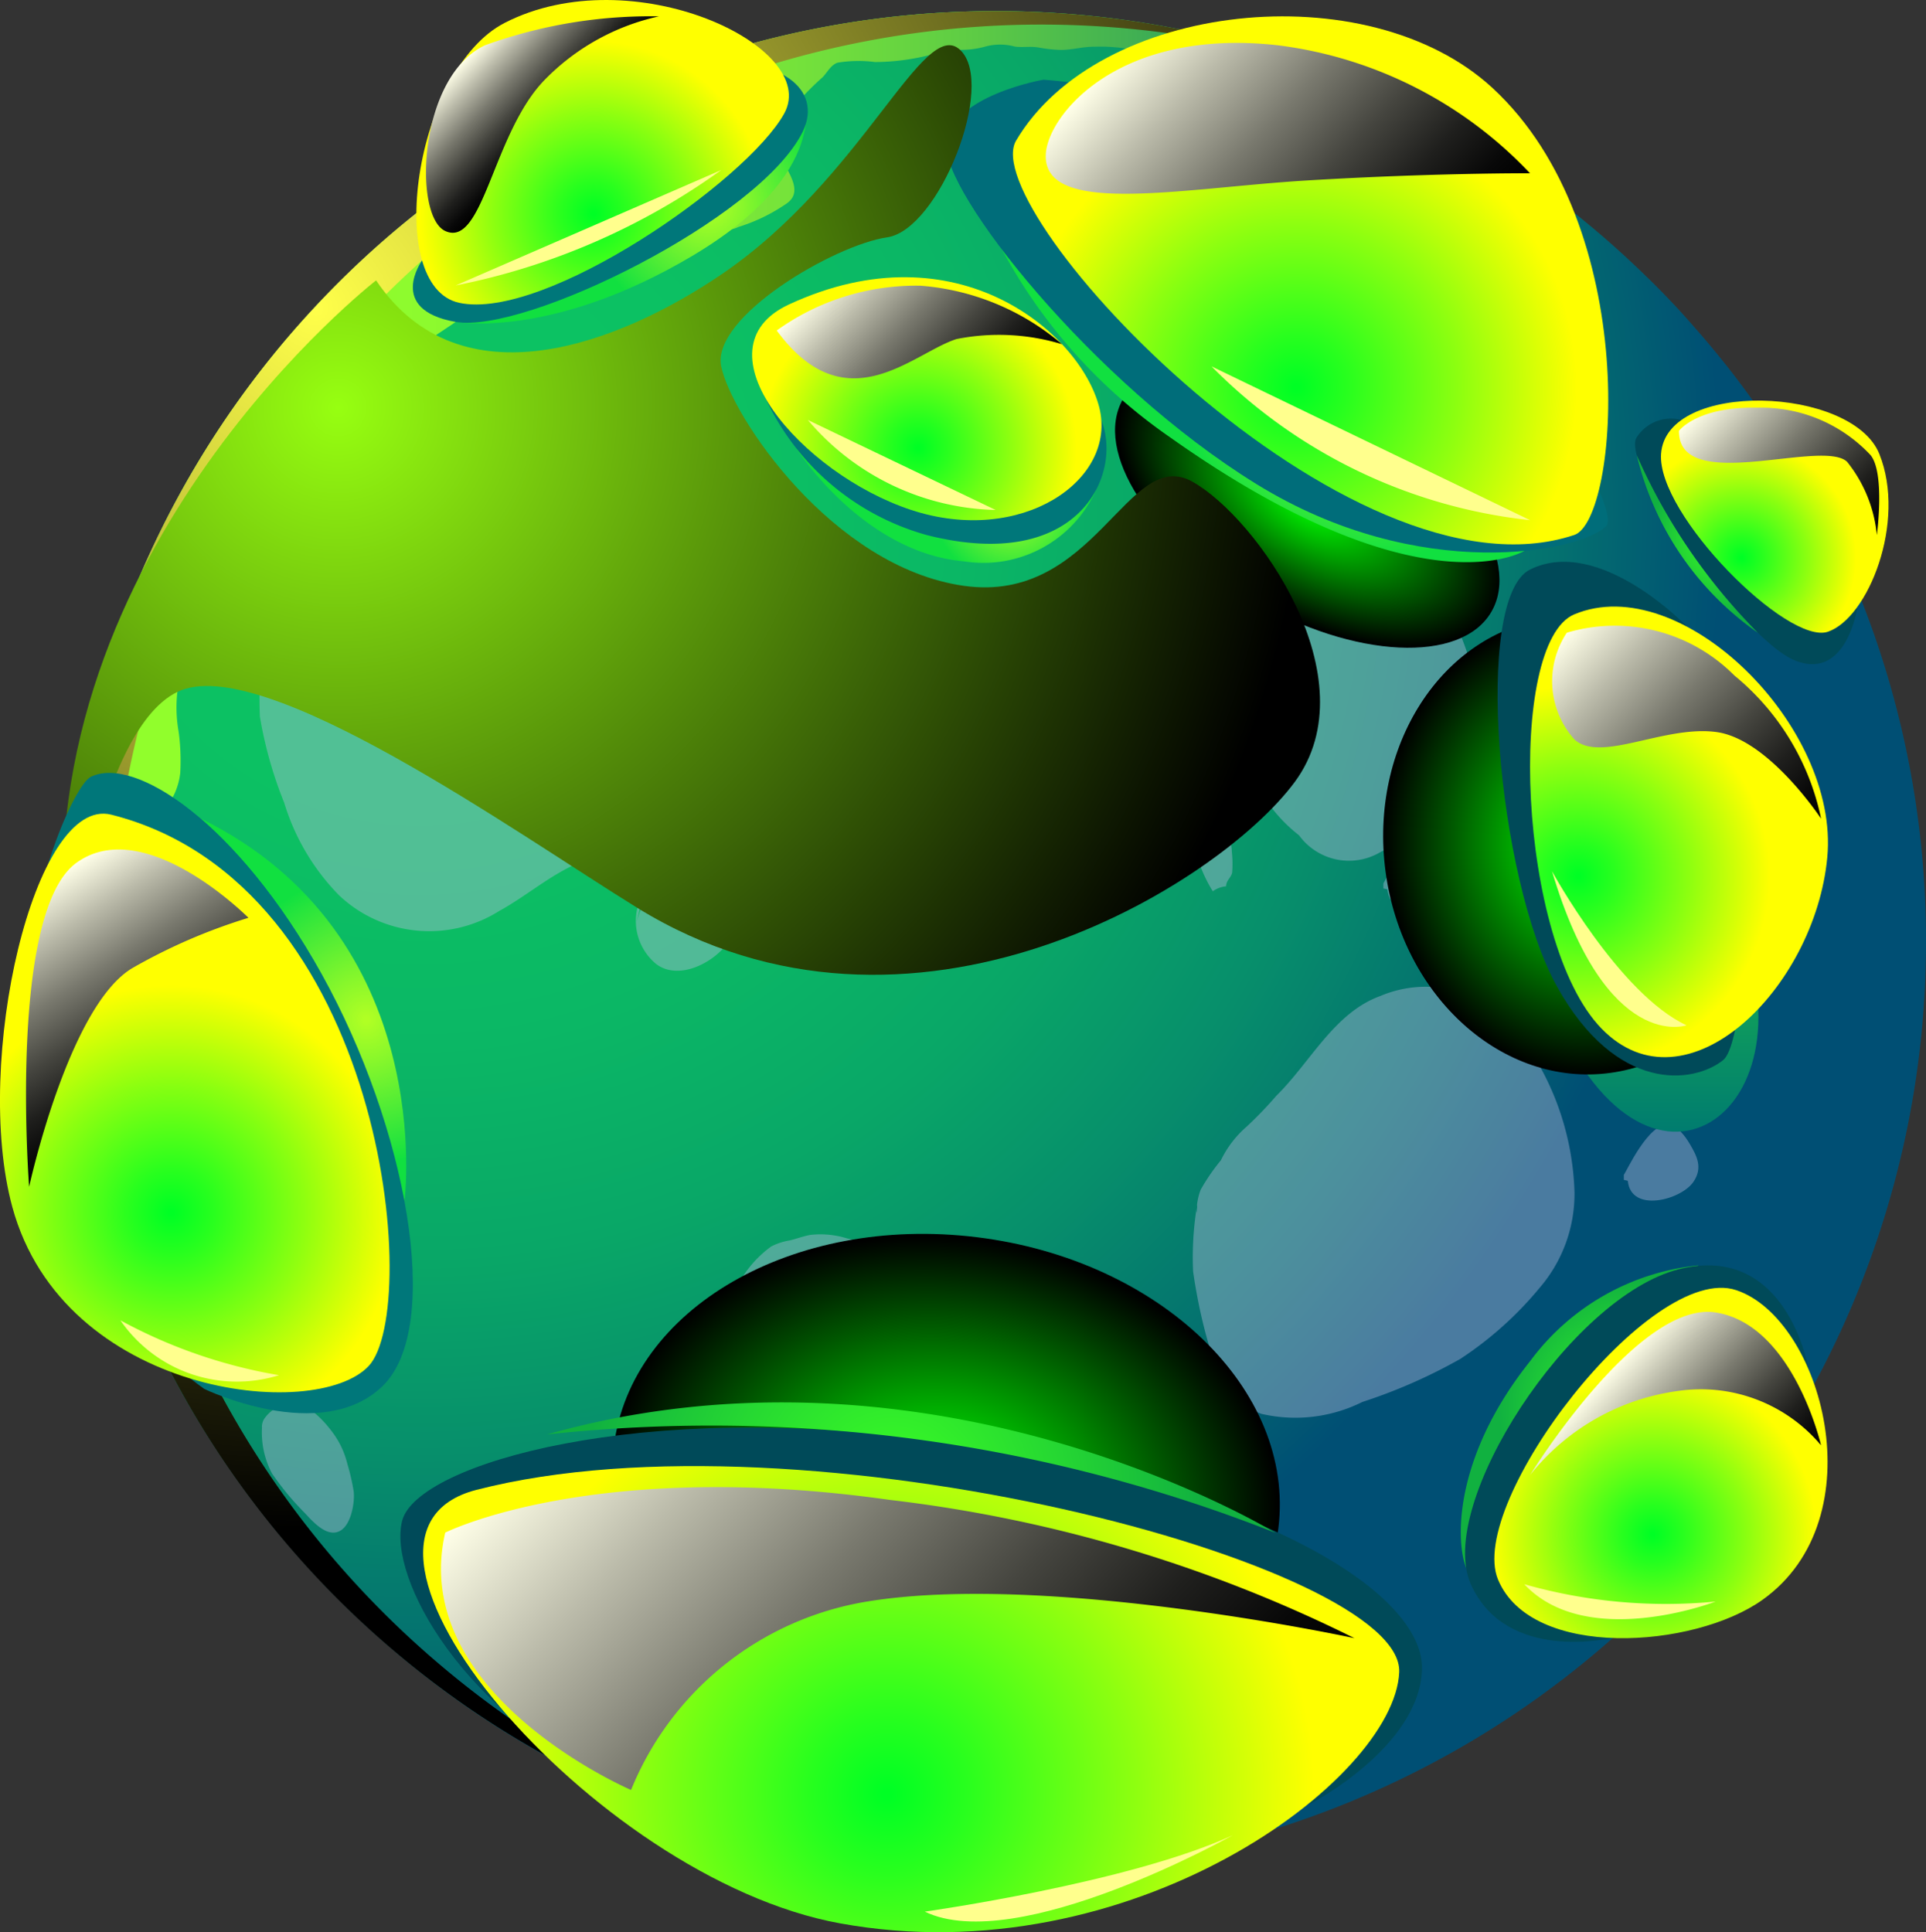 <svg xmlns="http://www.w3.org/2000/svg" xmlns:xlink="http://www.w3.org/1999/xlink" viewBox="0 0 52.522 52.696">
  <rect x="0" y="0" width="52.522" height="52.696" fill="#333333" stroke="none"/>
  <defs>
    <radialGradient id="Áåçûìÿííûé_ãðàäèåíò_331" data-name="Áåçûìÿííûé ãðàäèåíò 331" cx="43.404" cy="41.155" r="40.756" gradientUnits="userSpaceOnUse">
      <stop offset="0.006" stop-color="#0cc463"/>
      <stop offset="0.206" stop-color="#0cc163"/>
      <stop offset="0.361" stop-color="#0bb765"/>
      <stop offset="0.502" stop-color="#09a767"/>
      <stop offset="0.633" stop-color="#078f6b"/>
      <stop offset="0.758" stop-color="#04726f"/>
      <stop offset="0.872" stop-color="#004f74"/>
    </radialGradient>
    <linearGradient id="Áåçûìÿííûé_ãðàäèåíò_407" data-name="Áåçûìÿííûé ãðàäèåíò 407" x1="76.467" y1="58.212" x2="76.467" y2="44.004" gradientUnits="userSpaceOnUse">
      <stop offset="0" stop-color="#007c6f"/>
      <stop offset="0.665" stop-color="#29d73b"/>
      <stop offset="0.989" stop-color="#3bff24"/>
    </linearGradient>
    <radialGradient id="Áåçûìÿííûé_ãðàäèåíò_432" data-name="Áåçûìÿííûé ãðàäèåíò 432" cx="43.162" cy="151.246" r="5.477" gradientTransform="matrix(1.655, 0.203, -0.153, 1.245, 9.437, -129.089)" gradientUnits="userSpaceOnUse">
      <stop offset="0" stop-color="lime"/>
      <stop offset="1"/>
    </radialGradient>
    <linearGradient id="Áåçûìÿííûé_ãðàäèåíò_373" data-name="Áåçûìÿííûé ãðàäèåíò 373" x1="33.745" y1="46.062" x2="70.242" y2="46.062" gradientUnits="userSpaceOnUse">
      <stop offset="0.011" stop-color="#92ff2c"/>
      <stop offset="0.232" stop-color="#8ffc2d"/>
      <stop offset="0.395" stop-color="#86f332"/>
      <stop offset="0.538" stop-color="#76e33a"/>
      <stop offset="0.671" stop-color="#5fcd44"/>
      <stop offset="0.796" stop-color="#42b152"/>
      <stop offset="0.914" stop-color="#1f8e63"/>
      <stop offset="1" stop-color="#007072"/>
    </linearGradient>
    <radialGradient id="Áåçûìÿííûé_ãðàäèåíò_432-2" cx="47.294" cy="192.018" r="2.098" gradientTransform="matrix(2.394, 1.382, -0.711, 1.232, 90.977, -260.807)" xlink:href="#Áåçûìÿííûé_ãðàäèåíò_432"/>
    <radialGradient id="Áåçûìÿííûé_ãðàäèåíò_388" data-name="Áåçûìÿííûé ãðàäèåíò 388" cx="76.475" cy="65.843" r="3.643" gradientUnits="userSpaceOnUse">
      <stop offset="0.011" stop-color="#3bff24"/>
      <stop offset="0.534" stop-color="#26d832"/>
      <stop offset="1" stop-color="#11b140"/>
    </radialGradient>
    <radialGradient id="Áåçûìÿííûé_ãðàäèåíò_432-3" cx="84.931" cy="336.089" r="3.752" gradientTransform="matrix(0.223, 1.652, -1.41, 0.19, 529.997, -153.719)" xlink:href="#Áåçûìÿííûé_ãðàäèåíò_432"/>
    <radialGradient id="Áåçûìÿííûé_ãðàäèåíò_197" data-name="Áåçûìÿííûé ãðàäèåíò 197" cx="40.576" cy="35.753" r="33.395" gradientUnits="userSpaceOnUse">
      <stop offset="0" stop-color="#ffff4a"/>
      <stop offset="1"/>
    </radialGradient>
    <radialGradient id="Áåçûìÿííûé_ãðàäèåíò_398" data-name="Áåçûìÿííûé ãðàäèåíò 398" cx="69.323" cy="37.274" r="5.346" gradientUnits="userSpaceOnUse">
      <stop offset="0.017" stop-color="#b0ff24"/>
      <stop offset="0.286" stop-color="#88f72b"/>
      <stop offset="0.887" stop-color="#25e43d"/>
      <stop offset="1" stop-color="#11e040"/>
    </radialGradient>
    <radialGradient id="Áåçûìÿííûé_ãðàäèåíò_398-2" cx="59.572" cy="41.069" r="2.175" xlink:href="#Áåçûìÿííûé_ãðàäèåíò_398"/>
    <radialGradient id="Áåçûìÿííûé_ãðàäèåíò_398-3" cx="51.291" cy="32.935" r="3.273" xlink:href="#Áåçûìÿííûé_ãðàäèåíò_398"/>
    <radialGradient id="Áåçûìÿííûé_ãðàäèåíò_365" data-name="Áåçûìÿííûé ãðàäèåíò 365" cx="67.303" cy="37.918" r="7.671" gradientUnits="userSpaceOnUse">
      <stop offset="0.011" stop-color="#00ff24"/>
      <stop offset="0.186" stop-color="#28ff1e"/>
      <stop offset="0.58" stop-color="#8dff10"/>
      <stop offset="1" stop-color="#ff0"/>
    </radialGradient>
    <radialGradient id="Áåçûìÿííûé_ãðàäèåíò_365-2" cx="75.013" cy="51.253" r="5.208" xlink:href="#Áåçûìÿííûé_ãðàäèåíò_365"/>
    <radialGradient id="Áåçûìÿííûé_ãðàäèåíò_365-3" cx="79.451" cy="42.555" r="3.134" xlink:href="#Áåçûìÿííûé_ãðàäèåíò_365"/>
    <radialGradient id="Áåçûìÿííûé_ãðàäèåíò_365-4" cx="56.155" cy="76.269" r="11.645" xlink:href="#Áåçûìÿííûé_ãðàäèåíò_365"/>
    <radialGradient id="Áåçûìÿííûé_ãðàäèåíò_365-5" cx="77.036" cy="69.188" r="4.465" xlink:href="#Áåçûìÿííûé_ãðàäèåíò_365"/>
    <radialGradient id="Áåçûìÿííûé_ãðàäèåíò_365-6" cx="48.148" cy="33.186" r="4.727" xlink:href="#Áåçûìÿííûé_ãðàäèåíò_365"/>
    <radialGradient id="Áåçûìÿííûé_ãðàäèåíò_365-7" cx="57.004" cy="39.567" r="4.324" xlink:href="#Áåçûìÿííûé_ãðàäèåíò_365"/>
    <radialGradient id="Áåçûìÿííûé_ãðàäèåíò_388-2" cx="56.322" cy="68.096" r="8.432" xlink:href="#Áåçûìÿííûé_ãðàäèåíò_388"/>
    <radialGradient id="Áåçûìÿííûé_ãðàäèåíò_388-3" cx="78.983" cy="42.091" r="2.089" xlink:href="#Áåçûìÿííûé_ãðàäèåíò_388"/>
    <radialGradient id="Áåçûìÿííûé_ãðàäèåíò_415" data-name="Áåçûìÿííûé ãðàäèåíò 415" cx="41.179" cy="38.467" r="26.466" gradientUnits="userSpaceOnUse">
      <stop offset="0" stop-color="#97ff11"/>
      <stop offset="1"/>
    </radialGradient>
    <linearGradient id="Áåçûìÿííûé_ãðàäèåíò_419" data-name="Áåçûìÿííûé ãðàäèåíò 419" x1="63.076" y1="28.204" x2="70.602" y2="35.334" gradientUnits="userSpaceOnUse">
      <stop offset="0" stop-color="#ffffe8"/>
      <stop offset="0.201" stop-color="#bba"/>
      <stop offset="0.415" stop-color="#79796e"/>
      <stop offset="0.611" stop-color="#45453f"/>
      <stop offset="0.779" stop-color="#1f1f1d"/>
      <stop offset="0.915" stop-color="#080808"/>
      <stop offset="1"/>
    </linearGradient>
    <linearGradient id="Áåçûìÿííûé_ãðàäèåíò_419-2" x1="44.886" y1="28.713" x2="47.175" y2="30.882" xlink:href="#Áåçûìÿííûé_ãðàäèåíò_419"/>
    <linearGradient id="Áåçûìÿííûé_ãðàäèåíò_419-3" x1="54.868" y1="34.546" x2="59.153" y2="38.606" xlink:href="#Áåçûìÿííûé_ãðàäèåíò_419"/>
    <linearGradient id="Áåçûìÿííûé_ãðàäèåíò_419-4" x1="74.805" y1="44.486" x2="80.991" y2="50.347" xlink:href="#Áåçûìÿííûé_ãðàäèåíò_419"/>
    <linearGradient id="Áåçûìÿííûé_ãðàäèåíò_419-5" x1="78.738" y1="38.055" x2="83.002" y2="42.096" xlink:href="#Áåçûìÿííûé_ãðàäèåíò_419"/>
    <linearGradient id="Áåçûìÿííûé_ãðàäèåíò_419-6" x1="75.873" y1="64.746" x2="79.913" y2="68.574" xlink:href="#Áåçûìÿííûé_ãðàäèåíò_419"/>
    <linearGradient id="Áåçûìÿííûé_ãðàäèåíò_419-7" x1="48.471" y1="64.543" x2="62.973" y2="78.284" xlink:href="#Áåçûìÿííûé_ãðàäèåíò_419"/>
    <radialGradient id="Áåçûìÿííûé_ãðàäèåíò_398-4" cx="23.811" cy="124.771" r="3.949" gradientTransform="translate(49.403 -71.651) rotate(14.164)" xlink:href="#Áåçûìÿííûé_ãðàäèåíò_398"/>
    <radialGradient id="Áåçûìÿííûé_ãðàäèåíò_365-8" cx="19.937" cy="131.177" r="6.202" gradientTransform="translate(49.403 -71.651) rotate(14.164)" xlink:href="#Áåçûìÿííûé_ãðàäèåíò_365"/>
    <linearGradient id="Áåçûìÿííûé_ãðàäèåíò_419-8" x1="14.179" y1="123.526" x2="19.097" y2="128.186" gradientTransform="translate(49.403 -71.651) rotate(14.164)" xlink:href="#Áåçûìÿííûé_ãðàäèåíò_419"/>
  </defs>
  <g style="isolation: isolate">
    <g id="Layer_1" data-name="Layer 1">
      <g>
        <path d="M84.489,53.023A25.346,25.346,0,0,1,59.115,78.392c-.45,0-.905-.011-1.349-.037h-.005c-.664-.032-1.323-.096-1.971-.177a25.21,25.21,0,0,1-12.96-5.709,25.856,25.856,0,0,1-5.896-7.123c-.155-.279-.305-.562-.455-.846,0-.011-.005-.016-.011-.027-.155-.305-.3-.611-.439-.921h-.005a24.331,24.331,0,0,1-1.135-2.999,22.804,22.804,0,0,1-.595-2.271.033.033,0,0,1-.005-.021c-.113-.541-.209-1.087-.284-1.639a24.982,24.982,0,0,1-.257-3.599c0-.702.027-1.403.091-2.089.032-.439.08-.873.139-1.307a24.869,24.869,0,0,1,2.03-7.085A25.395,25.395,0,0,1,59.115,27.649c.268,0,.536.005.798.011.284.011.568.021.852.043a25.275,25.275,0,0,1,4.258.643c.803.193,1.591.418,2.362.685.525.177,1.039.375,1.548.589.38.161.75.327,1.119.503.064.032.129.059.193.091a25.42,25.42,0,0,1,6.635,4.691c.279.268.546.546.814.83.177.193.353.391.525.589.295.332.578.68.857,1.028a25.296,25.296,0,0,1,4.67,9.554A25.299,25.299,0,0,1,84.489,53.023Z" transform="translate(-31.967 -27.348)" fill-rule="evenodd" fill="url(#Áåçûìÿííûé_ãðàäèåíò_331)"/>
        <g opacity="0.4" style="mix-blend-mode: multiply">
          <path d="M40.126,41.668a7.771,7.771,0,0,0-.947,2.868,12.524,12.524,0,0,0-.125,2.356,11.275,11.275,0,0,0,.663,2.349,6.157,6.157,0,0,0,1.492,2.52,3.578,3.578,0,0,0,4.369.433c.735-.405,1.347-.948,2.124-1.295a6.732,6.732,0,0,0,2.82-1.879,6.684,6.684,0,0,0,1.246-3.557,6.907,6.907,0,0,0,.015-2.275,6.509,6.509,0,0,0-.696-1.776,10.116,10.116,0,0,0-.805-1.207,3.434,3.434,0,0,0-1.502-1.011,2.776,2.776,0,0,0-1.099-.38,9.931,9.931,0,0,0-1.471.033,7.884,7.884,0,0,0-1.581.453c-.501.169-1.023.271-1.513.476a12.838,12.838,0,0,1-1.472.505,3.501,3.501,0,0,0-1.667.852,4.126,4.126,0,0,0-.402.392C39.391,41.779,39.45,42.049,40.126,41.668Z" transform="translate(-31.967 -27.348)" fill="#b9bfe2" fill-rule="evenodd"/>
          <path d="M49.326,52.491c.139-.468.234-1.36.685-1.702a1.913,1.913,0,0,1,.667-.3,1.233,1.233,0,0,1,.947.206c.804.437.654,1.678.208,2.338-.384.567-1.35,1.071-1.968.609a1.523,1.523,0,0,1-.517-1.534l.112-.023Z" transform="translate(-31.967 -27.348)" fill="#b9bfe2" fill-rule="evenodd"/>
          <path d="M64.614,60.203a8.612,8.612,0,0,0-.111,1.82,14.93,14.93,0,0,0,.308,1.564c.234.912.569,1.973,1.556,2.32a4.091,4.091,0,0,0,2.751-.324,14.583,14.583,0,0,0,2.669-1.173,9.715,9.715,0,0,0,2.167-1.942,3.927,3.927,0,0,0,.949-2.607,7.52,7.52,0,0,0-1.358-4.093,3.166,3.166,0,0,0-3.935-1.257c-1.262.455-1.913,1.815-2.835,2.718a10.435,10.435,0,0,1-.809.842,2.879,2.879,0,0,0-.706.921,5.492,5.492,0,0,0-.548.798C64.542,60.208,64.614,60.705,64.614,60.203Z" transform="translate(-31.967 -27.348)" fill="#b9bfe2" fill-rule="evenodd"/>
          <path d="M76.249,59.391c.085-.121.677-1.424,1.214-1.366.258.028.461.314.585.523.2.338.359.652.096,1.035-.336.491-1.702.854-1.786-.031l-.109-.026Z" transform="translate(-31.967 -27.348)" fill="#b9bfe2" fill-rule="evenodd"/>
          <path d="M55.611,32.319c.085-.121.677-1.424,1.214-1.366.258.028.461.314.585.523.2.338.359.652.096,1.035-.336.491-1.702.854-1.786-.031l-.109-.026Z" transform="translate(-31.967 -27.348)" fill="#b9bfe2" fill-rule="evenodd"/>
          <path d="M69.692,51.442c.085-.121.677-1.424,1.214-1.366.258.028.461.314.585.523.2.338.359.651.096,1.035-.336.491-1.702.854-1.786-.031l-.109-.026Z" transform="translate(-31.967 -27.348)" fill="#b9bfe2" fill-rule="evenodd"/>
          <path d="M66.238,45.185c-.304.815-.674,1.318-.426,2.09.121.374.175.767.281,1.145a4.173,4.173,0,0,0,1.299,1.709,1.683,1.683,0,0,0,2.204.467,5.292,5.292,0,0,0,.835-.542,2.373,2.373,0,0,0,.815-.951,9.583,9.583,0,0,0,.433-1.183,3.72,3.72,0,0,0,.381-1.298A4.989,4.989,0,0,0,71.982,45.17a6.342,6.342,0,0,0-.793-1.618,4.764,4.764,0,0,0-1.028-1.221,2.669,2.669,0,0,0-1.22-.366,2.525,2.525,0,0,0-2.201,1.048C66.187,43.865,65.889,44.858,66.238,45.185Z" transform="translate(-31.967 -27.348)" fill="#b9bfe2" fill-rule="evenodd"/>
          <path d="M64.479,50.056a3.892,3.892,0,0,0,.561,1.599.732.732,0,0,1,.362-.135c.005-.17.134-.229.166-.375a2.999,2.999,0,0,0-.007-.548,2.184,2.184,0,0,0-.201-.814c-.082-.223-.197-.6-.479-.549-.536.098-.484.538-.402.821Z" transform="translate(-31.967 -27.348)" fill="#b9bfe2" fill-rule="evenodd"/>
          <path d="M39.111,66.291a2.39,2.39,0,0,0,.271,1.238,7.634,7.634,0,0,0,.885,1.071c.215.225.611.7.977.496.3-.167.4-.768.369-1.071a5.911,5.911,0,0,0-.174-.755,2.358,2.358,0,0,0-.35-.783c-.28-.403-.937-1.151-1.504-.79a1.018,1.018,0,0,0-.414.348A.407.407,0,0,0,39.111,66.291Z" transform="translate(-31.967 -27.348)" fill="#b9bfe2" fill-rule="evenodd"/>
          <path d="M51.847,64.262a3.487,3.487,0,0,1-.191-.733.152.152,0,0,1,.041-.2,4.562,4.562,0,0,1,.313-.779,3.099,3.099,0,0,1,.984-1.206,1.716,1.716,0,0,1,.517-.169c.186-.045.37-.116.559-.149a2.432,2.432,0,0,1,.998.097,4.924,4.924,0,0,1,1.096.377,2.113,2.113,0,0,1,.673.751,1.584,1.584,0,0,1,.01,1.965,3.027,3.027,0,0,1-.507.394,6.353,6.353,0,0,1-.562.394,3.092,3.092,0,0,1-.818.207,3.238,3.238,0,0,1-1.543-.05A8.313,8.313,0,0,1,51.847,64.262Z" transform="translate(-31.967 -27.348)" fill="#b9bfe2" fill-rule="evenodd"/>
        </g>
        <path d="M73.865,44.004s-1.365,2.47-.638,6.89c1.618,9.836,7.026,8.334,6.676,3.768Z" transform="translate(-31.967 -27.348)" fill-rule="evenodd" fill="url(#Áåçûìÿííûé_ãðàäèåíò_407)"/>
        <path d="M66.829,69.016c-.462,3.764-4.892,6.319-9.897,5.705s-8.687-4.162-8.225-7.927c.462-3.764,4.892-6.319,9.896-5.705S67.29,65.252,66.829,69.016Z" transform="translate(-31.967 -27.348)" fill-rule="evenodd" fill="url(#Áåçûìÿííûé_ãðàäèåíò_432)" style="mix-blend-mode: screen"/>
        <path d="M70.242,30.216a2.489,2.489,0,0,0-.251.035,1.617,1.617,0,0,1-.792-.053,4.637,4.637,0,0,0-.563-.176c-.308-.048-.594-.18-.902-.22a4.494,4.494,0,0,1-.915-.282.862.862,0,0,0-.603,0,.86.86,0,0,1-.603-.123,3.281,3.281,0,0,0-.713-.167c-.642-.132-1.281-.339-1.919-.502a4.721,4.721,0,0,0-1.166-.106c-.317-.004-.603.088-.92.088a4.01,4.01,0,0,1-.603-.066c-.216-.04-.436.004-.651-.026a1.521,1.521,0,0,0-.819.004,2.356,2.356,0,0,1-.673.084,4.966,4.966,0,0,0-.836.145,6.252,6.252,0,0,1-1.483.189,3.476,3.476,0,0,0-1.025.018c-.185.066-.277.264-.405.396a7.8,7.8,0,0,0-.757.77,1.552,1.552,0,0,0-.422.942,2.819,2.819,0,0,0,.299.964c.141.304.189.581-.123.783a4.814,4.814,0,0,1-1.294.625.791.791,0,0,1-.819-.075c-.092-.079-.15-.233-.264-.295-.119-.062-.242,0-.37.04a8.108,8.108,0,0,1-.946.251c-.198.031-.37.136-.563.172-.233.044-.401-.128-.642-.07a5.934,5.934,0,0,1-1.03.238,1.526,1.526,0,0,1-.779-.225c-.123-.07-.154-.141-.295-.101a.782.782,0,0,0-.348.255c-.084.119-.114.273-.198.396-.088.136-.172.269-.251.414a5.927,5.927,0,0,1-.502.797c-.132.176-.224.414-.37.577a1.741,1.741,0,0,1-.334.216c-.264.185-.541.352-.797.55-.493.387-.96.814-1.461,1.188a6.353,6.353,0,0,1-1.355.634c-.273.11-.555.189-.827.304a1.259,1.259,0,0,0-.326.141,2.461,2.461,0,0,0-.238.352,5.953,5.953,0,0,0-.669.915,3.27,3.27,0,0,0-.246.603c-.097.286-.251.55-.348.836-.198.599-.238,1.224-.458,1.818a9.639,9.639,0,0,1-.471.981,5.47,5.47,0,0,0-.392,1.769,3.746,3.746,0,0,0,.035,1.087,5.914,5.914,0,0,1,.044,1.118,1.851,1.851,0,0,1-.506,1.083c-.229.277-.577.383-.832.629a1.985,1.985,0,0,0-.568.752,3.3,3.3,0,0,0-.026.422c-.057.312-.137.607-.18.924a9.229,9.229,0,0,0-.057,1.157c0,.198-.013.4-.004.599.009.189.079.365.092.554.009.132-.018.264,0,.396.026.15.084.304.119.449.088.352.154.695.22,1.047a8.358,8.358,0,0,0,.29.964,10.36,10.36,0,0,1,.317,1.325c.066.335.062.682.11,1.021.04.273.101.55.114.823.013.414-.088.827-.092,1.245a8.988,8.988,0,0,0,.44,2.086c.048.189.097.383.15.572A25.378,25.378,0,0,1,59.117,27.65c.554,0,1.1.018,1.646.053A25.136,25.136,0,0,1,70.242,30.216Z" transform="translate(-31.967 -27.348)" fill-rule="evenodd" fill="url(#Áåçûìÿííûé_ãðàäèåíò_373)"/>
        <path d="M72.639,44.029c-.824,1.428-3.741,1.286-6.516-.315-2.774-1.602-4.355-4.057-3.53-5.485.824-1.428,3.741-1.286,6.515.315C71.882,40.145,73.463,42.601,72.639,44.029Z" transform="translate(-31.967 -27.348)" fill-rule="evenodd" fill="url(#Áåçûìÿííûé_ãðàäèåíò_432-2)" style="mix-blend-mode: screen"/>
        <path d="M78.282,61.858a6.505,6.505,0,0,0-4.591,2.615c-2.059,2.579-2.041,4.862-1.745,5.628C72.243,70.867,78.282,61.858,78.282,61.858Z" transform="translate(-31.967 -27.348)" fill-rule="evenodd" fill="url(#Áåçûìÿííûé_ãðàäèåíò_388)"/>
        <path d="M75.877,56.609c-2.921.394-5.664-2.062-6.125-5.485-.461-3.423,1.533-6.517,4.455-6.911,2.921-.394,5.664,2.062,6.125,5.485C80.793,53.121,78.799,56.215,75.877,56.609Z" transform="translate(-31.967 -27.348)" fill-rule="evenodd" fill="url(#Áåçûìÿííûé_ãðàäèåíò_432-3)" style="mix-blend-mode: screen"/>
        <path d="M44.071,72.838a25.459,25.459,0,0,1-6.359-7.997A25.109,25.109,0,0,1,35.533,58.649a.033.033,0,0,1-.004-.022,25.656,25.656,0,0,1-.541-5.237A25.373,25.373,0,0,1,60.359,28.018c.554,0,1.1.018,1.646.053a25.281,25.281,0,0,1,5.001.831,25.215,25.215,0,0,0-6.243-1.199c-.546-.035-1.091-.053-1.646-.053A25.362,25.362,0,0,0,33.745,53.022a25.663,25.663,0,0,0,.541,5.237.033.033,0,0,0,.004.022,25.118,25.118,0,0,0,2.179,6.192A25.466,25.466,0,0,0,52.49,77.516,25.309,25.309,0,0,1,44.071,72.838Z" transform="translate(-31.967 -27.348)" fill-rule="evenodd" fill="url(#Áåçûìÿííûé_ãðàäèåíò_197)" style="mix-blend-mode: screen"/>
        <path d="M75.931,72.017s-2.888.701-3.855-1.464c-.967-2.165,2.717-7.847,5.678-8.591,2.961-.744,3.535,2.736,3.535,2.736Z" transform="translate(-31.967 -27.348)" fill="#004a59" fill-rule="evenodd"/>
        <path d="M58.443,32.269a14.66,14.66,0,0,0,5.427,7.002c6.839,4.849,9.663,3.102,9.663,3.102Z" transform="translate(-31.967 -27.348)" fill-rule="evenodd" fill="url(#Áåçûìÿííûé_ãðàäèåíò_398)"/>
        <path d="M67.742,76.519s2.942-1.544,3.003-3.641c.061-2.097-4.44-4.963-13.217-6.226-8.039-1.157-14.187.612-14.593,2.167s1.691,5.344,5.953,7.238C53.15,77.951,65.558,77.589,67.742,76.519Z" transform="translate(-31.967 -27.348)" fill="#004a59" fill-rule="evenodd"/>
        <path d="M53.686,39.582s1.79,2.829,4.566,3.075a3.37,3.37,0,0,0,3.598-1.932S55.526,40.675,53.686,39.582Z" transform="translate(-31.967 -27.348)" fill-rule="evenodd" fill="url(#Áåçûìÿííûé_ãðàäèåíò_398-2)"/>
        <path d="M52.508,37.34a6.883,6.883,0,0,0,4.732,4.6c4.143,1.058,5.357-1.654,4.758-3.138C61.399,37.318,56.503,35.042,52.508,37.34Z" transform="translate(-31.967 -27.348)" fill="#00777a" fill-rule="evenodd"/>
        <path d="M44.391,36.127s2.61.484,6.453-1.799,3.048-4.388,3.048-4.388Z" transform="translate(-31.967 -27.348)" fill-rule="evenodd" fill="url(#Áåçûìÿííûé_ãðàäèåíò_398-3)"/>
        <path d="M43.479,34.45s-.979,1.344.912,1.677c1.891.332,8.281-2.803,9.46-5.175C55.03,28.58,48.834,27.25,43.479,34.45Z" transform="translate(-31.967 -27.348)" fill="#00777a" fill-rule="evenodd"/>
        <path d="M60.42,29.522s-2.514.432-2.649,1.738c-.135,1.306,3.979,6.525,8.456,9.288,4.477,2.764,8.862,1.831,9.538,1.152S69.914,30.201,60.42,29.522Z" transform="translate(-31.967 -27.348)" fill="#006d7a" fill-rule="evenodd"/>
        <path d="M77.984,44.449s-2.394-2.509-4.293-1.568c-1.562.774-.892,8.442.732,11.366,1.624,2.924,3.721,2.66,4.532,2.014C79.767,55.616,79.948,47.045,77.984,44.449Z" transform="translate(-31.967 -27.348)" fill="#004a59" fill-rule="evenodd"/>
        <path d="M77.822,38.802a1.11,1.11,0,0,0-1.219.47c-.489.704,2.893,5.521,4.314,6.089,1.421.568,1.705-1.471,1.705-1.471Z" transform="translate(-31.967 -27.348)" fill="#004a59" fill-rule="evenodd"/>
        <path d="M59.676,31.182c-1.13,1.917,9.062,12.809,15.221,10.756,1.218-.406,1.877-8.402-2.232-12.193C69.248,26.593,61.908,27.394,59.676,31.182Z" transform="translate(-31.967 -27.348)" fill-rule="evenodd" fill="url(#Áåçûìÿííûé_ãðàäèåíò_365)"/>
        <path d="M74.897,44.103c-1.843.771-1.556,8.929.744,11.297,2.3,2.368,5.818-1.082,6.156-4.668C82.135,47.147,77.805,42.886,74.897,44.103Z" transform="translate(-31.967 -27.348)" fill-rule="evenodd" fill="url(#Áåçûìÿííûé_ãðàäèåíò_365-2)"/>
        <path d="M77.264,39.729c-.11,1.655,3.453,5.223,4.551,4.848,1.098-.376,2.146-2.998,1.402-4.848C82.473,37.879,77.399,37.699,77.264,39.729Z" transform="translate(-31.967 -27.348)" fill-rule="evenodd" fill="url(#Áåçûìÿííûé_ãðàäèåíò_365-3)"/>
        <path d="M44.959,67.98c-4.763,1.227,3.148,10.591,9.914,11.822,7.915,1.44,15.116-3.902,15.251-6.847C70.259,70.01,53.888,65.68,44.959,67.98Z" transform="translate(-31.967 -27.348)" fill-rule="evenodd" fill="url(#Áåçûìÿííûé_ãðàäèåíò_365-4)"/>
        <path d="M72.819,70.429c-.875-2.093,4.16-8.673,6.494-7.896,2.334.777,3.856,6.218.71,8.451C78.151,72.312,73.733,72.614,72.819,70.429Z" transform="translate(-31.967 -27.348)" fill-rule="evenodd" fill="url(#Áåçûìÿííûé_ãðàäèåíò_365-5)"/>
        <path d="M44.489,35.606c2.334.508,7.854-3.331,8.863-5.162,1.008-1.831-4.151-4.257-7.625-2.471C43.267,29.237,42.42,35.156,44.489,35.606Z" transform="translate(-31.967 -27.348)" fill-rule="evenodd" fill="url(#Áåçûìÿííûé_ãðàäèåíò_365-6)"/>
        <path d="M53.48,35.652c-2.601,1.206.34,4.616,3.336,5.604,2.995.987,5.634-.807,5.127-2.802C61.435,36.459,58.086,33.516,53.48,35.652Z" transform="translate(-31.967 -27.348)" fill-rule="evenodd" fill="url(#Áåçûìÿííûé_ãðàäèåíò_365-7)"/>
        <path d="M46.884,66.469a41.832,41.832,0,0,1,19.863,2.683S57.495,63.469,46.884,66.469Z" transform="translate(-31.967 -27.348)" fill-rule="evenodd" fill="url(#Áåçûìÿííûé_ãðàäèåíò_388-2)"/>
        <path d="M76.603,39.764a8.233,8.233,0,0,0,3.3,4.84A16.051,16.051,0,0,1,76.603,39.764Z" transform="translate(-31.967 -27.348)" fill-rule="evenodd" fill="url(#Áåçûìÿííûé_ãðàäèåíò_388-3)"/>
        <path d="M33.745,53.022c.117,1.288.755-5.685,3.059-6.804s9.313,3.897,12.545,5.891c7.467,4.604,15.851-.623,17.926-3.435,2.075-2.812-1.035-7.212-2.795-8.191s-2.646,3.348-6.228,2.842-6.337-4.623-6.617-5.981c-.28-1.358,3.102-3.32,4.523-3.523s2.986-4.184,1.99-5.114c-.996-.93-2.633,3.495-6.513,6.128-2.783,1.888-7.112,3.566-9.412.16C42.223,34.994,32.776,42.323,33.745,53.022Z" transform="translate(-31.967 -27.348)" fill-rule="evenodd" fill="url(#Áåçûìÿííûé_ãðàäèåíò_415)" style="mix-blend-mode: screen"/>
        <path d="M60.487,31.539c-.11,1.735,3.703.937,7.128.73,3.425-.207,6.075-.195,6.075-.195a11.395,11.395,0,0,0-6.901-3.494C62.468,28.106,60.555,30.475,60.487,31.539Z" transform="translate(-31.967 -27.348)" fill-rule="evenodd" fill="url(#Áåçûìÿííûé_ãðàäèåíò_419)" style="mix-blend-mode: screen"/>
        <path d="M44.109,33.648c1.039.476,1.293-2.674,2.714-4.126a6.216,6.216,0,0,1,3.112-1.728,13.212,13.212,0,0,0-4.735.786C43.373,29.423,43.226,33.243,44.109,33.648Z" transform="translate(-31.967 -27.348)" fill-rule="evenodd" fill="url(#Áåçûìÿííûé_ãðàäèåíò_419-2)" style="mix-blend-mode: screen"/>
        <path d="M53.148,36.362a6.502,6.502,0,0,1,3.924-1.222,6.734,6.734,0,0,1,3.855,1.595,5.93,5.93,0,0,0-2.874-.141C56.868,36.966,55.042,38.937,53.148,36.362Z" transform="translate(-31.967 -27.348)" fill-rule="evenodd" fill="url(#Áåçûìÿííûé_ãðàäèåíò_419-3)" style="mix-blend-mode: screen"/>
        <path d="M74.694,44.604a4.589,4.589,0,0,1,4.566,1.164,6.845,6.845,0,0,1,2.368,3.907s-1.421-2.159-2.841-2.361c-1.421-.201-3.162.847-3.881.205A2.382,2.382,0,0,1,74.694,44.604Z" transform="translate(-31.967 -27.348)" fill-rule="evenodd" fill="url(#Áåçûìÿííûé_ãðàäèåíò_419-4)" style="mix-blend-mode: screen"/>
        <path d="M77.753,39.097s.5-.669,2.15-.63a4.077,4.077,0,0,1,3.077,1.296c.396.498.169,2.177.169,2.177a3.762,3.762,0,0,0-.812-1.998C81.661,39.3,77.735,40.856,77.753,39.097Z" transform="translate(-31.967 -27.348)" fill-rule="evenodd" fill="url(#Áåçûìÿííûé_ãðàäèåíò_419-5)" style="mix-blend-mode: screen"/>
        <path d="M73.691,67.577s2.944-4.766,5.061-4.435c2.118.331,2.875,3.623,2.875,3.623a4.277,4.277,0,0,0-3.874-1.486A6.225,6.225,0,0,0,73.691,67.577Z" transform="translate(-31.967 -27.348)" fill-rule="evenodd" fill="url(#Áåçûìÿííûé_ãðàäèåíò_419-6)" style="mix-blend-mode: screen"/>
        <path d="M44.109,69.146s4.039-2.035,12.117-.893a38.461,38.461,0,0,1,12.677,3.772s-8.36-1.81-13.292-.999a8.412,8.412,0,0,0-6.435,5.138S43.087,73.557,44.109,69.146Z" transform="translate(-31.967 -27.348)" fill-rule="evenodd" fill="url(#Áåçûìÿííûé_ãðàäèåíò_419-7)" style="mix-blend-mode: screen"/>
        <path d="M57.187,79.483s5.574-.784,8.395-2.083C65.582,77.4,59.704,80.7,57.187,79.483Z" transform="translate(-31.967 -27.348)" fill="#ffff8d" fill-rule="evenodd"/>
        <path d="M73.533,70.553a14.139,14.139,0,0,0,5.219.473S75.245,72.377,73.533,70.553Z" transform="translate(-31.967 -27.348)" fill="#ffff8d" fill-rule="evenodd"/>
        <path d="M74.29,51.108s1.832,3.353,3.669,4.202C77.959,55.31,75.772,56.085,74.29,51.108Z" transform="translate(-31.967 -27.348)" fill="#ffff8d" fill-rule="evenodd"/>
        <path d="M65.005,37.34a14.37,14.37,0,0,0,8.687,4.194Z" transform="translate(-31.967 -27.348)" fill="#ffff8d" fill-rule="evenodd"/>
        <path d="M53.997,38.802a6.916,6.916,0,0,0,5.12,2.454Z" transform="translate(-31.967 -27.348)" fill="#ffff8d" fill-rule="evenodd"/>
        <path d="M44.391,35.134a18.557,18.557,0,0,0,7.244-3.148Z" transform="translate(-31.967 -27.348)" fill="#ffff8d" fill-rule="evenodd"/>
        <path d="M37.433,49.667s3.912,3.054,5.564,10.44C42.997,60.106,43.943,52.855,37.433,49.667Z" transform="translate(-31.967 -27.348)" fill-rule="evenodd" fill="url(#Áåçûìÿííûé_ãðàäèåíò_398-4)"/>
        <path d="M37.535,65.226s3.186,1.543,4.862-.073.649-7.09-1.655-11.236c-2.304-4.146-5.125-5.98-6.306-5.379C33.622,48.952,29.318,59.267,37.535,65.226Z" transform="translate(-31.967 -27.348)" fill="#00777a" fill-rule="evenodd"/>
        <path d="M35.002,49.566c-2.106-.531-3.774,6.749-2.7,10.697,1.396,5.133,8.27,5.893,9.721,4.337C43.474,63.045,42.491,51.456,35.002,49.566Z" transform="translate(-31.967 -27.348)" fill-rule="evenodd" fill="url(#Áåçûìÿííûé_ãðàäèåíò_365-8)"/>
        <path d="M32.761,59.715s-.579-7.486,1.29-8.836c1.869-1.349,4.691,1.5,4.691,1.5a15.396,15.396,0,0,0-3.124,1.347C33.849,54.708,32.761,59.715,32.761,59.715Z" transform="translate(-31.967 -27.348)" fill-rule="evenodd" fill="url(#Áåçûìÿííûé_ãðàäèåíò_419-8)" style="mix-blend-mode: screen"/>
        <path d="M35.251,63.357a13.907,13.907,0,0,0,4.325,1.496A3.856,3.856,0,0,1,35.251,63.357Z" transform="translate(-31.967 -27.348)" fill="#ffff8d" fill-rule="evenodd"/>
      </g>
    </g>
  </g>
</svg>

